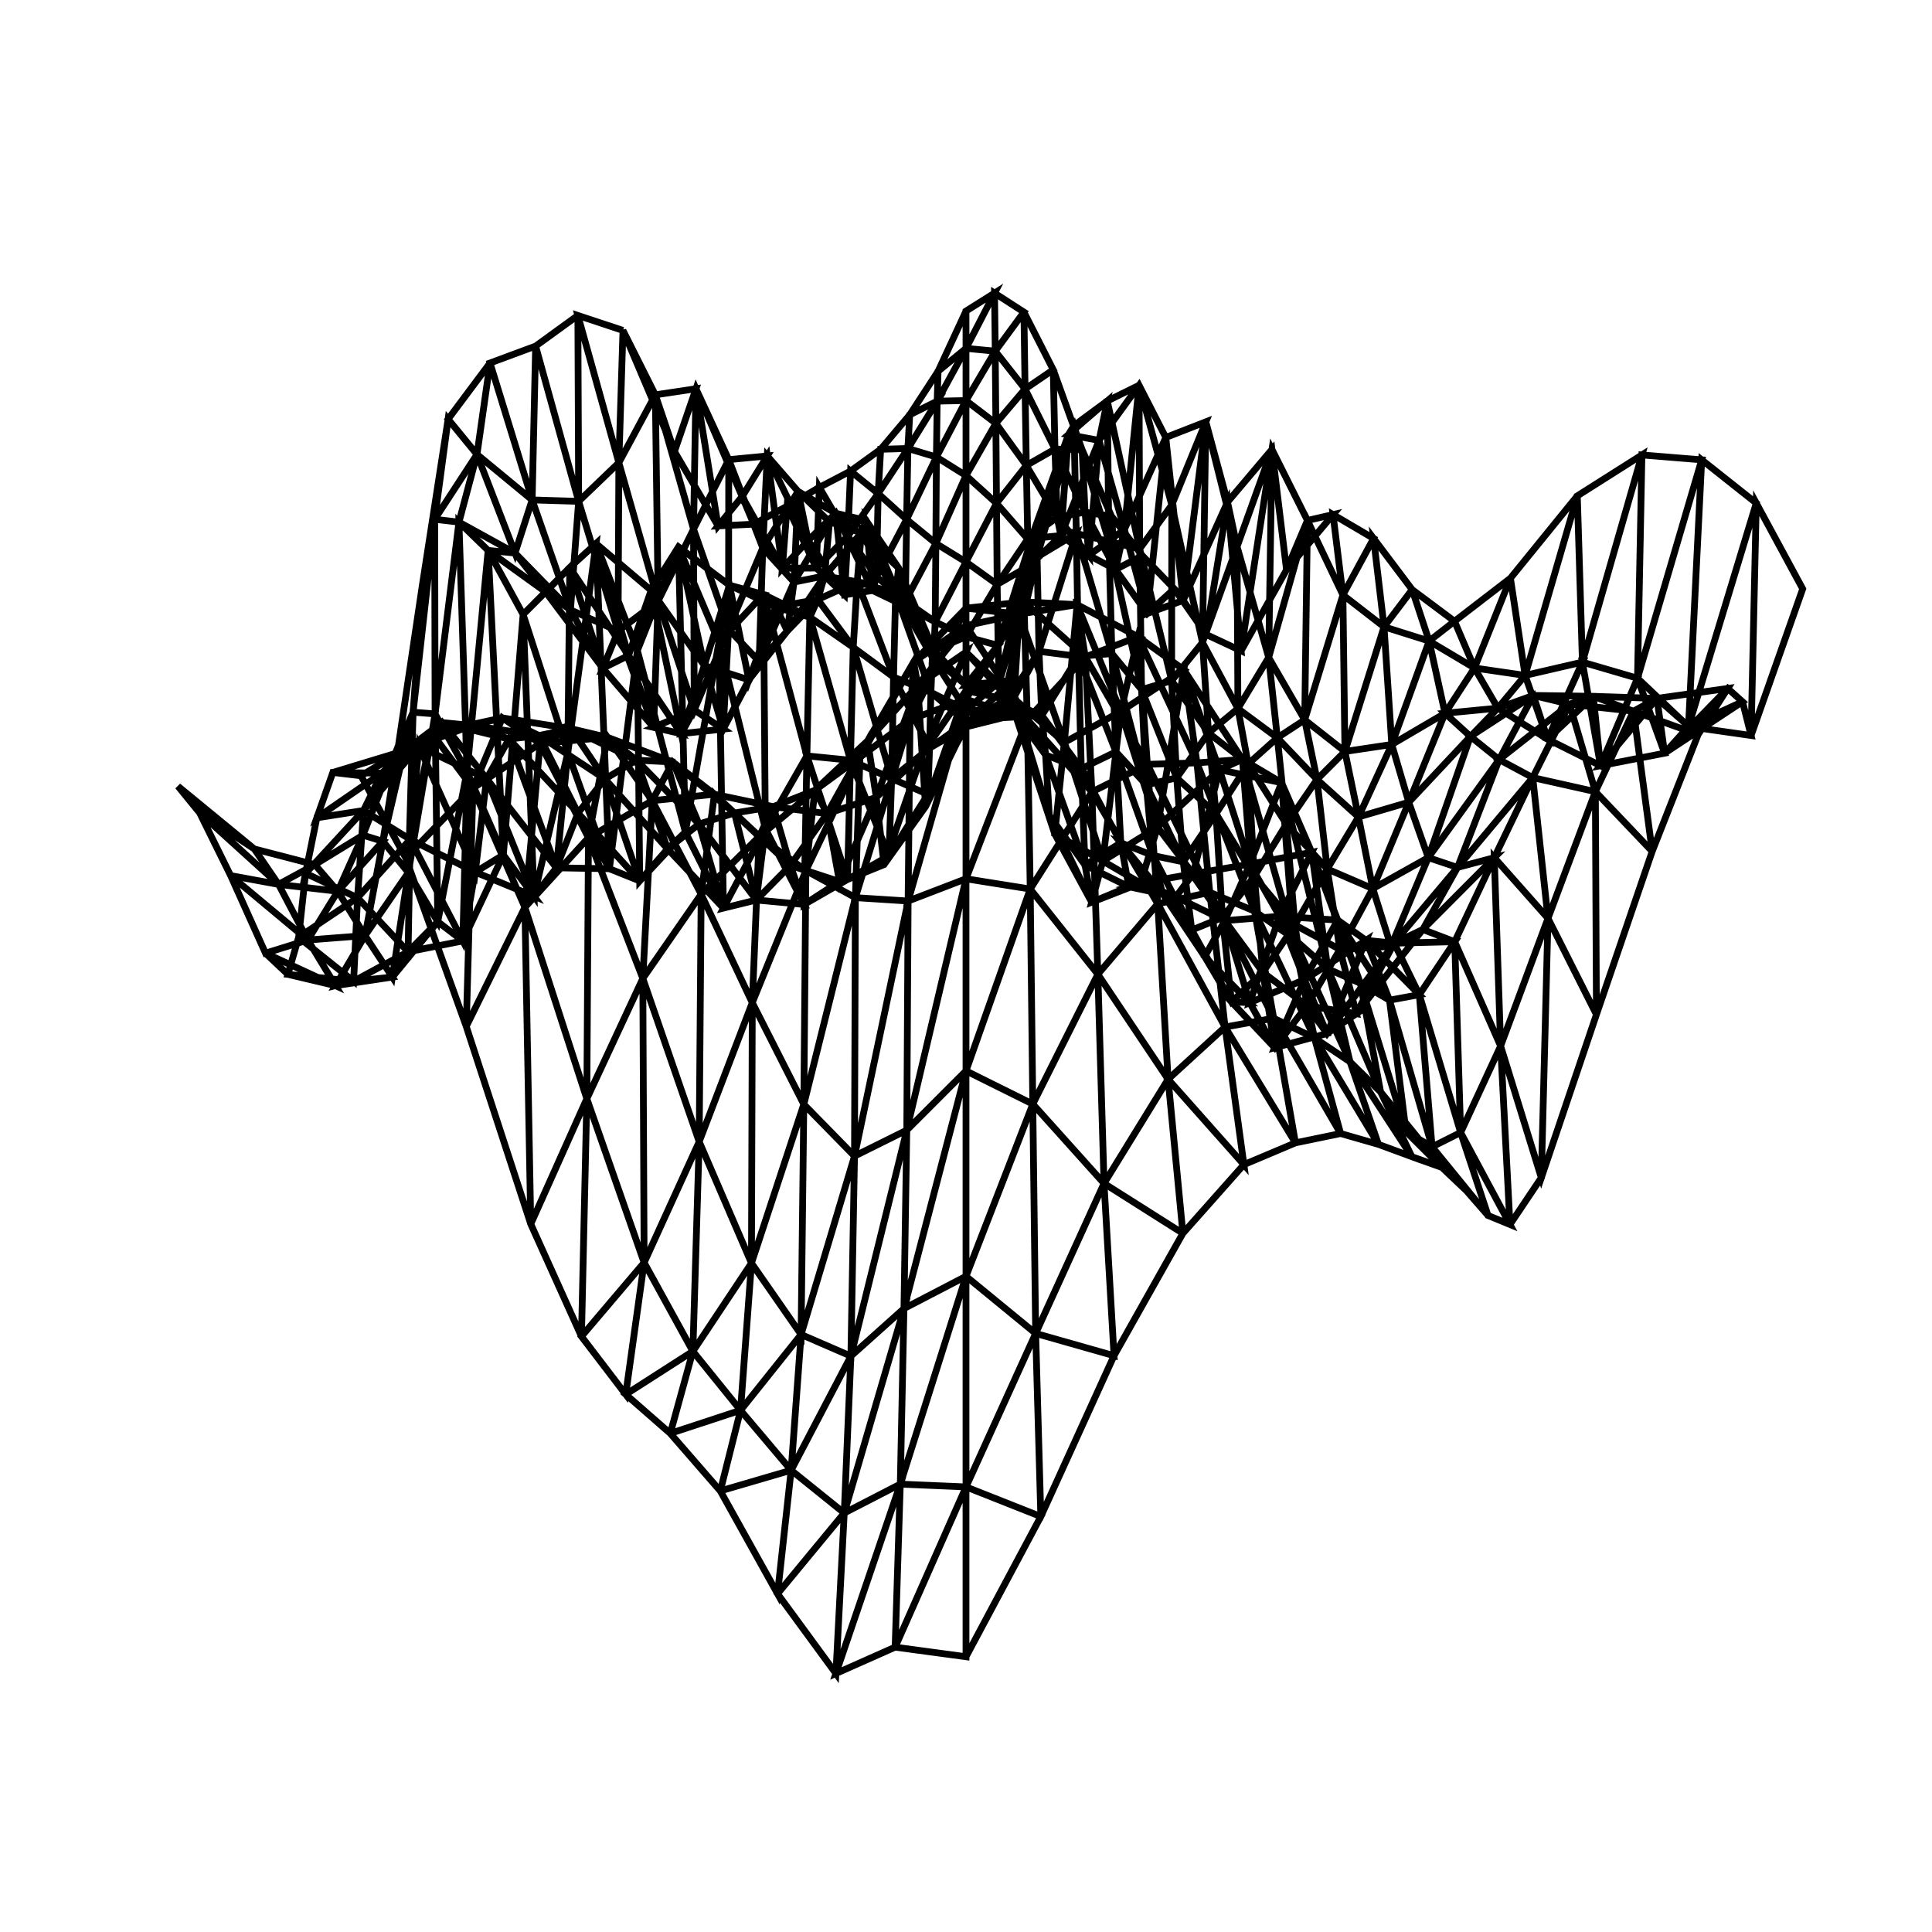 <svg height="100mm" style="background:white" viewBox="0 0 100 100" width="100mm" xmlns="http://www.w3.org/2000/svg" xmlns:inkscape="http://www.inkscape.org/namespaces/inkscape">
<g inkscape:groupmode="layer" inkscape:label="#000">
<path d="M50,85.752 L53.873,78.495 L50,76.962 L50,85.752 L46.332,85.257 L50,76.962 L46.599,76.818 L46.332,85.257 L43.266,86.619 L46.599,76.818 L43.698,78.313 L43.266,86.619 L40.246,82.493 L43.698,78.313 L40.949,76.1 L40.246,82.493 L37.283,77.171 L40.949,76.1 L38.33,72.997 L37.283,77.171 L34.693,74.192 L38.33,72.997 L35.863,69.945 L34.693,74.192 L32.387,72.174 L35.863,69.945 L33.34,65.352 L32.387,72.174 L30.096,69.174 L33.34,65.352 L30.374,56.871 L30.096,69.174 L27.472,63.355 L30.374,56.871 L27.168,46.963 L27.472,63.355 L24.133,53.128 L27.168,46.963 L24.479,40.803 L24.133,53.128 L21.001,44.408 L24.479,40.803 L22.355,37.947 L21.001,44.408 L18.685,40.153 L22.355,37.947 L20.964,38.847 L18.685,40.153 L17.228,39.982 L20.964,38.847 L19.756,40.02 L17.228,39.982 L16.399,42.33 L19.756,40.02 L18.816,41.952 L16.399,42.33 L15.816,45.203 L18.816,41.952 L18.507,46.466 L15.816,45.203 L15.457,48.512 L18.507,46.466 L18.303,50.787 L15.457,48.512 L14.903,50.433 L18.303,50.787 L17.366,51.016 L14.903,50.433 L13.742,49.337 L17.366,51.016 L15.933,48.655 L13.742,49.337 L11.938,45.321 L15.933,48.655 L14.418,45.776 L11.938,45.321 L10.333,42.071 L14.418,45.776 L13.162,43.941 L10.333,42.071 L9.211,40.695 L13.162,43.941 L9.211,40.695 L13.162,43.941 L16.297,44.754 L13.162,43.941 L14.418,45.776 L17.485,46.133 L16.297,44.754 L14.418,45.776 L15.933,48.655 L18.894,48.426 L17.485,46.133 L15.933,48.655 L17.366,51.016 L20.308,50.573 L18.894,48.426 L17.366,51.016 L18.303,50.787 L21.122,49.265 L20.308,50.573 L18.303,50.787 L18.507,46.466 L21.231,43.446 L21.122,49.265 L18.507,46.466 L18.816,41.952 L21.681,38.63 L21.231,43.446 L18.816,41.952 L19.756,40.02 L22.882,37.399 L21.681,38.63 L19.756,40.02 L20.964,38.847 L24.422,37.55 L22.882,37.399 L20.964,38.847 L22.355,37.947 L26.003,37.158 L24.422,37.55 L22.355,37.947 L24.479,40.803 L27.955,38.482 L26.003,37.158 L24.479,40.803 L27.168,46.963 L30.458,43.361 L27.955,38.482 L27.168,46.963 L30.374,56.871 L33.272,50.644 L30.458,43.361 L30.374,56.871 L33.34,65.352 L36.19,59.095 L33.272,50.644 L33.34,65.352 L35.863,69.945 L38.896,65.379 L36.19,59.095 L35.863,69.945 L38.33,72.997 L41.464,69.074 L38.896,65.379 L38.33,72.997 L40.949,76.1 L44.042,70.192 L41.464,69.074 L40.949,76.1 L43.698,78.313 L46.789,67.731 L44.042,70.192 L43.698,78.313 L46.599,76.818 L50,66.062 L46.789,67.731 L46.599,76.818 L50,76.962 L53.606,69.018 L50,66.062 L50,76.962 L53.873,78.495 L57.662,70.17 L53.606,69.018 L53.873,78.495 L57.662,70.17 L61.226,63.837 L57.144,61.253 L57.662,70.17 L53.606,69.018 L57.144,61.253 L53.457,57.146 L53.606,69.018 L50,66.062 L53.457,57.146 L50,55.428 L50,66.062 L46.789,67.731 L50,55.428 L46.935,58.497 L46.789,67.731 L44.042,70.192 L46.935,58.497 L44.229,59.841 L44.042,70.192 L41.464,69.074 L44.229,59.841 L41.605,57.16 L41.464,69.074 L38.896,65.379 L41.605,57.16 L38.938,51.899 L38.896,65.379 L36.19,59.095 L38.938,51.899 L36.292,46.286 L36.19,59.095 L33.272,50.644 L36.292,46.286 L33.758,41.443 L33.272,50.644 L30.458,43.361 L33.758,41.443 L31.447,38.165 L30.458,43.361 L27.955,38.482 L31.447,38.165 L29.558,37.719 L27.955,38.482 L26.003,37.158 L29.558,37.719 L27.901,38.072 L26.003,37.158 L24.422,37.55 L27.901,38.072 L26.348,38.252 L24.422,37.55 L22.882,37.399 L26.348,38.252 L25.187,40.306 L22.882,37.399 L21.681,38.63 L25.187,40.306 L24.597,45.142 L21.681,38.63 L21.231,43.446 L24.597,45.142 L23.957,48.702 L21.231,43.446 L21.122,49.265 L23.957,48.702 L22.658,47.708 L21.122,49.265 L20.308,50.573 L22.658,47.708 L21.137,45.163 L20.308,50.573 L18.894,48.426 L21.137,45.163 L19.818,43.547 L18.894,48.426 L17.485,46.133 L19.818,43.547 L18.786,43.227 L17.485,46.133 L16.297,44.754 L18.786,43.227 L16.297,44.754 L18.786,43.227 L20.624,38.583 L18.786,43.227 L19.818,43.547 L21.382,36.864 L20.624,38.583 L19.818,43.547 L21.137,45.163 L22.519,36.951 L21.382,36.864 L21.137,45.163 L22.658,47.708 L24.173,39.941 L22.519,36.951 L22.658,47.708 L23.957,48.702 L26.053,44.249 L24.173,39.941 L23.957,48.702 L24.597,45.142 L27.64,46.39 L26.053,44.249 L24.597,45.142 L25.187,40.306 L28.801,44.918 L27.64,46.39 L25.187,40.306 L26.348,38.252 L29.916,42.082 L28.801,44.918 L26.348,38.252 L27.901,38.072 L31.311,40.319 L29.916,42.082 L27.901,38.072 L29.558,37.719 L32.942,39.346 L31.311,40.319 L29.558,37.719 L31.447,38.165 L34.825,39.44 L32.942,39.346 L31.447,38.165 L33.758,41.443 L36.98,41.11 L34.825,39.44 L33.758,41.443 L36.292,46.286 L39.295,43.304 L36.98,41.11 L36.292,46.286 L38.938,51.899 L41.712,45.061 L39.295,43.304 L38.938,51.899 L41.605,57.16 L44.274,46.462 L41.712,45.061 L41.605,57.16 L44.229,59.841 L47.004,46.637 L44.274,46.462 L44.229,59.841 L46.935,58.497 L50,45.486 L47.004,46.637 L46.935,58.497 L50,55.428 L53.324,46.016 L50,45.486 L50,55.428 L53.457,57.146 L56.825,50.427 L53.324,46.016 L53.457,57.146 L57.144,61.253 L60.461,55.861 L56.825,50.427 L57.144,61.253 L61.226,63.837 L64.383,60.281 L60.461,55.861 L61.226,63.837 L64.383,60.281 L67.052,59.154 L63.41,53.159 L64.383,60.281 L60.461,55.861 L63.41,53.159 L59.925,46.781 L60.461,55.861 L56.825,50.427 L59.925,46.781 L56.515,40.989 L56.825,50.427 L53.324,46.016 L56.515,40.989 L53.173,37.243 L53.324,46.016 L50,45.486 L53.173,37.243 L50,36.192 L50,45.486 L47.004,46.637 L50,36.192 L47.103,37.247 L47.004,46.637 L44.274,46.462 L47.103,37.247 L44.512,39.197 L44.274,46.462 L41.712,45.061 L44.512,39.197 L42.178,40.904 L41.712,45.061 L39.295,43.304 L42.178,40.904 L40.024,41.753 L39.295,43.304 L36.98,41.11 L40.024,41.753 L38.016,42.081 L36.98,41.11 L34.825,39.44 L38.016,42.081 L36.181,42.653 L34.825,39.44 L32.942,39.346 L36.181,42.653 L34.556,43.94 L32.942,39.346 L31.311,40.319 L34.556,43.94 L33.112,45.595 L31.311,40.319 L29.916,42.082 L33.112,45.595 L31.542,44.966 L29.916,42.082 L28.801,44.918 L31.542,44.966 L29.391,38.958 L28.801,44.918 L27.64,46.39 L29.391,38.958 L27.076,31.805 L27.64,46.39 L26.053,44.249 L27.076,31.805 L25.266,28.49 L26.053,44.249 L24.173,39.941 L25.266,28.49 L23.756,27.025 L24.173,39.941 L22.519,36.951 L23.756,27.025 L22.5,26.878 L22.519,36.951 L21.382,36.864 L22.5,26.878 L21.869,30.238 L21.382,36.864 L20.624,38.583 L21.869,30.238 L20.624,38.583 L21.869,30.238 L23.194,21.695 L21.869,30.238 L22.5,26.878 L24.689,23.52 L23.194,21.695 L22.5,26.878 L23.756,27.025 L26.658,28.625 L24.689,23.52 L23.756,27.025 L25.266,28.49 L28.242,30.639 L26.658,28.625 L25.266,28.49 L27.076,31.805 L29.491,29.374 L28.242,30.639 L27.076,31.805 L29.391,38.958 L30.849,28.135 L29.491,29.374 L29.391,38.958 L31.542,44.966 L32.991,33.668 L30.849,28.135 L31.542,44.966 L33.112,45.595 L35.475,43.069 L32.991,33.668 L33.112,45.595 L34.556,43.94 L37.445,47.004 L35.475,43.069 L34.556,43.94 L36.181,42.653 L39.149,46.585 L37.445,47.004 L36.181,42.653 L38.016,42.081 L40.908,44.794 L39.149,46.585 L38.016,42.081 L40.024,41.753 L42.811,42.113 L40.908,44.794 L40.024,41.753 L42.178,40.904 L44.908,38.345 L42.811,42.113 L42.178,40.904 L44.512,39.197 L47.288,34.268 L44.908,38.345 L44.512,39.197 L47.103,37.247 L50,31.478 L47.288,34.268 L47.103,37.247 L50,36.192 L53.001,31.152 L50,31.478 L50,36.192 L53.173,37.243 L56.173,34.003 L53.001,31.152 L53.173,37.243 L56.515,40.989 L59.387,39.562 L56.173,34.003 L56.515,40.989 L59.925,46.781 L62.619,46.187 L59.387,39.562 L59.925,46.781 L63.41,53.159 L65.927,52.704 L62.619,46.187 L63.41,53.159 L67.052,59.154 L69.39,58.671 L65.927,52.704 L67.052,59.154 L69.39,58.671 L71.349,59.233 L68.037,53.723 L69.39,58.671 L65.927,52.704 L68.037,53.723 L64.932,47.157 L65.927,52.704 L62.619,46.187 L64.932,47.157 L61.953,39.486 L62.619,46.187 L59.387,39.562 L61.953,39.486 L58.911,32.959 L59.387,39.562 L56.173,34.003 L58.911,32.959 L55.748,31.295 L56.173,34.003 L53.001,31.152 L55.748,31.295 L52.751,31.791 L53.001,31.152 L50,31.478 L52.751,31.791 L50,32.383 L50,31.478 L47.288,34.268 L50,32.383 L47.506,35.468 L47.288,34.268 L44.908,38.345 L47.506,35.468 L45.355,41.274 L44.908,38.345 L42.811,42.113 L45.355,41.274 L43.45,45.629 L42.811,42.113 L40.908,44.794 L43.45,45.629 L41.62,46.815 L40.908,44.794 L39.149,46.585 L41.62,46.815 L39.614,42.892 L39.149,46.585 L37.445,47.004 L39.614,42.892 L37.212,33.239 L37.445,47.004 L35.475,43.069 L37.212,33.239 L35.119,28.306 L35.475,43.069 L32.991,33.668 L35.119,28.306 L33.703,30.557 L32.991,33.668 L30.849,28.135 L33.703,30.557 L32.532,33.931 L30.849,28.135 L29.491,29.374 L32.532,33.931 L31.202,34.588 L29.491,29.374 L28.242,30.639 L31.202,34.588 L29.527,31.568 L28.242,30.639 L26.658,28.625 L29.527,31.568 L27.544,25.876 L26.658,28.625 L24.689,23.52 L27.544,25.876 L25.364,18.789 L24.689,23.52 L23.194,21.695 L25.364,18.789 L23.194,21.695 L25.364,18.789 L27.724,17.914 L25.364,18.789 L27.544,25.876 L29.951,25.95 L27.724,17.914 L27.544,25.876 L29.527,31.568 L31.992,32.665 L29.951,25.95 L29.527,31.568 L31.202,34.588 L33.833,37.651 L31.992,32.665 L31.202,34.588 L32.532,33.931 L35.259,37.975 L33.833,37.651 L32.532,33.931 L33.703,30.557 L36.454,34.447 L35.259,37.975 L33.703,30.557 L35.119,28.306 L37.758,30.29 L36.454,34.447 L35.119,28.306 L37.212,33.239 L39.518,30.769 L37.758,30.29 L37.212,33.239 L39.614,42.892 L41.765,39.125 L39.518,30.769 L39.614,42.892 L41.62,46.815 L43.869,45.52 L41.765,39.125 L41.62,46.815 L43.45,45.629 L45.756,44.752 L43.869,45.52 L43.45,45.629 L45.355,41.274 L47.727,39.034 L45.756,44.752 L45.355,41.274 L47.506,35.468 L50,33.752 L47.727,39.034 L47.506,35.468 L50,32.383 L52.483,36.161 L50,33.752 L50,32.383 L52.751,31.791 L55.089,38.429 L52.483,36.161 L52.751,31.791 L55.748,31.295 L58.015,36.824 L55.089,38.429 L55.748,31.295 L58.911,32.959 L61.274,34.665 L58.015,36.824 L58.911,32.959 L61.953,39.486 L64.307,39.306 L61.274,34.665 L61.953,39.486 L64.932,47.157 L66.951,48.571 L64.307,39.306 L64.932,47.157 L68.037,53.723 L69.878,54.96 L66.951,48.571 L68.037,53.723 L71.349,59.233 L73.078,59.87 L69.878,54.96 L71.349,59.233 L73.078,59.87 L74.633,60.427 L71.461,56.521 L73.078,59.87 L69.878,54.96 L71.461,56.521 L68.727,50.147 L69.878,54.96 L66.951,48.571 L68.727,50.147 L66.334,40.51 L66.951,48.571 L64.307,39.306 L66.334,40.51 L63.12,39.843 L64.307,39.306 L61.274,34.665 L63.12,39.843 L59.912,42.809 L61.274,34.665 L58.015,36.824 L59.912,42.809 L57.082,44.566 L58.015,36.824 L55.089,38.429 L57.082,44.566 L54.592,43.162 L55.089,38.429 L52.483,36.161 L54.592,43.162 L52.311,36.256 L52.483,36.161 L50,33.752 L52.311,36.256 L50,35.743 L50,33.752 L47.727,39.034 L50,35.743 L47.908,41.747 L47.727,39.034 L45.756,44.752 L47.908,41.747 L46.01,44.298 L45.756,44.752 L43.869,45.52 L46.01,44.298 L44.019,39.35 L43.869,45.52 L41.765,39.125 L44.019,39.35 L41.916,31.944 L41.765,39.125 L39.518,30.769 L41.916,31.944 L40.154,31.417 L39.518,30.769 L37.758,30.29 L40.154,31.417 L38.761,35.188 L37.758,30.29 L36.454,34.447 L38.761,35.188 L37.432,37.738 L36.454,34.447 L35.259,37.975 L37.432,37.738 L35.933,36.748 L35.259,37.975 L33.833,37.651 L35.933,36.748 L34.066,31.102 L33.833,37.651 L31.992,32.665 L34.066,31.102 L32.032,23.949 L31.992,32.665 L29.951,25.95 L32.032,23.949 L29.911,16.328 L29.951,25.95 L27.724,17.914 L29.911,16.328 L27.724,17.914 L29.911,16.328 L32.245,17.102 L29.911,16.328 L32.032,23.949 L33.919,20.437 L32.245,17.102 L32.032,23.949 L34.066,31.102 L35.897,27.387 L33.919,20.437 L34.066,31.102 L35.933,36.748 L37.71,32.566 L35.897,27.387 L35.933,36.748 L37.432,37.738 L39.293,34.239 L37.71,32.566 L37.432,37.738 L38.761,35.188 L40.752,32.661 L39.293,34.239 L38.761,35.188 L40.154,31.417 L42.325,31.03 L40.752,32.661 L40.154,31.417 L41.916,31.944 L44.163,33.507 L42.325,31.03 L41.916,31.944 L44.019,39.35 L46.152,40.298 L44.163,33.507 L44.019,39.35 L46.01,44.298 L48.027,41.115 L46.152,40.298 L46.01,44.298 L47.908,41.747 L50,37.5 L48.027,41.115 L47.908,41.747 L50,35.743 L52.172,35.442 L50,37.5 L50,35.743 L52.311,36.256 L54.311,42.202 L52.172,35.442 L52.311,36.256 L54.592,43.162 L56.506,46.699 L54.311,42.202 L54.592,43.162 L57.082,44.566 L59.04,45.712 L56.506,46.699 L57.082,44.566 L59.912,42.809 L61.754,45.23 L59.04,45.712 L59.912,42.809 L63.12,39.843 L64.693,44.728 L61.754,45.23 L63.12,39.843 L66.334,40.51 L67.895,44.116 L64.693,44.728 L66.334,40.51 L68.727,50.147 L70.413,50.893 L67.895,44.116 L68.727,50.147 L71.461,56.521 L72.777,58.575 L70.413,50.893 L71.461,56.521 L74.633,60.427 L75.909,61.637 L72.777,58.575 L74.633,60.427 L75.909,61.637 L77.019,62.913 L74.124,59.361 L75.909,61.637 L72.777,58.575 L74.124,59.361 L71.921,51.769 L72.777,58.575 L70.413,50.893 L71.921,51.769 L69.24,47.624 L70.413,50.893 L67.895,44.116 L69.24,47.624 L66.231,47.426 L67.895,44.116 L64.693,44.728 L66.231,47.426 L63.397,47.652 L64.693,44.728 L61.754,45.23 L63.397,47.652 L60.863,46.421 L61.754,45.23 L59.04,45.712 L60.863,46.421 L58.428,45.897 L59.04,45.712 L56.506,46.699 L58.428,45.897 L56.16,44.775 L56.506,46.699 L54.311,42.202 L56.16,44.775 L54.119,39.076 L54.311,42.202 L52.172,35.442 L54.119,39.076 L52.031,36.231 L52.172,35.442 L50,37.5 L52.031,36.231 L50,37.625 L50,37.5 L48.027,41.115 L50,37.625 L48.113,38.722 L48.027,41.115 L46.152,40.298 L48.113,38.722 L46.25,35.046 L46.152,40.298 L44.163,33.507 L46.25,35.046 L44.37,30.114 L44.163,33.507 L42.325,31.03 L44.37,30.114 L42.678,29.811 L42.325,31.03 L40.752,32.661 L42.678,29.811 L41.098,30.128 L40.752,32.661 L39.293,34.239 L41.098,30.128 L39.481,28.361 L39.293,34.239 L37.71,32.566 L39.481,28.361 L37.719,23.791 L37.71,32.566 L35.897,27.387 L37.719,23.791 L36.023,20.122 L35.897,27.387 L33.919,20.437 L36.023,20.122 L34.91,23.371 L33.919,20.437 L32.245,17.102 L34.91,23.371 L32.245,17.102 L34.91,23.371 L37.167,27.222 L34.91,23.371 L36.023,20.122 L38.413,25.7 L37.167,27.222 L36.023,20.122 L37.719,23.791 L39.713,23.601 L38.413,25.7 L37.719,23.791 L39.481,28.361 L41.307,25.434 L39.713,23.601 L39.481,28.361 L41.098,30.128 L42.934,27.009 L41.307,25.434 L41.098,30.128 L42.678,29.811 L44.582,27.582 L42.934,27.009 L42.678,29.811 L44.37,30.114 L46.358,30.721 L44.582,27.582 L44.37,30.114 L46.25,35.046 L48.184,35.834 L46.358,30.721 L46.25,35.046 L48.113,38.722 L50,37.374 L48.184,35.834 L48.113,38.722 L50,37.625 L51.905,37.149 L50,37.374 L50,37.625 L52.031,36.231 L53.924,37.033 L51.905,37.149 L52.031,36.231 L54.119,39.076 L55.966,39.787 L53.924,37.033 L54.119,39.076 L56.16,44.775 L58.013,43.624 L55.966,39.787 L56.16,44.775 L58.428,45.897 L60.173,46.251 L58.013,43.624 L58.428,45.897 L60.863,46.421 L62.356,49.514 L60.173,46.251 L60.863,46.421 L63.397,47.652 L64.686,51.897 L62.356,49.514 L63.397,47.652 L66.231,47.426 L67.518,50.706 L64.686,51.897 L66.231,47.426 L69.24,47.624 L70.705,48.671 L67.518,50.706 L69.24,47.624 L71.921,51.769 L73.464,51.484 L70.705,48.671 L71.921,51.769 L74.124,59.361 L75.603,58.619 L73.464,51.484 L74.124,59.361 L77.019,62.913 L78.155,63.38 L75.603,58.619 L77.019,62.913 L78.155,63.38 L79.778,60.959 L77.672,54.142 L78.155,63.38 L75.603,58.619 L77.672,54.142 L75.295,48.742 L75.603,58.619 L73.464,51.484 L75.295,48.742 L72.163,48.819 L73.464,51.484 L70.705,48.671 L72.163,48.819 L68.686,53.496 L70.705,48.671 L67.518,50.706 L68.686,53.496 L65.979,54.23 L67.518,50.706 L64.686,51.897 L65.979,54.23 L63.742,51.858 L64.686,51.897 L62.356,49.514 L63.742,51.858 L61.686,48.137 L62.356,49.514 L60.173,46.251 L61.686,48.137 L59.674,44.281 L60.173,46.251 L58.013,43.624 L59.674,44.281 L57.761,38.915 L58.013,43.624 L55.966,39.787 L57.761,38.915 L55.821,33.973 L55.966,39.787 L53.924,37.033 L55.821,33.973 L53.779,33.714 L53.924,37.033 L51.905,37.149 L53.779,33.714 L51.806,36.775 L51.905,37.149 L50,37.374 L51.806,36.775 L50,36.76 L50,37.374 L48.184,35.834 L50,36.76 L48.259,34.019 L48.184,35.834 L46.358,30.721 L48.259,34.019 L46.514,29.399 L46.358,30.721 L44.582,27.582 L46.514,29.399 L44.827,26.937 L44.582,27.582 L42.934,27.009 L44.827,26.937 L43.253,26.564 L42.934,27.009 L41.307,25.434 L43.253,26.564 L41.828,27.978 L41.307,25.434 L39.713,23.601 L41.828,27.978 L40.494,29.414 L39.713,23.601 L38.413,25.7 L40.494,29.414 L39.015,27.131 L38.413,25.7 L37.167,27.222 L39.015,27.131 L37.167,27.222 L39.015,27.131 L40.741,26.2 L39.015,27.131 L40.494,29.414 L42.253,29.401 L40.741,26.2 L40.494,29.414 L41.828,27.978 L43.712,30.788 L42.253,29.401 L41.828,27.978 L43.253,26.564 L45.168,30.564 L43.712,30.788 L43.253,26.564 L44.827,26.937 L46.716,31.306 L45.168,30.564 L44.827,26.937 L46.514,29.399 L48.341,33.662 L46.716,31.306 L46.514,29.399 L48.259,34.019 L50,35.456 L48.341,33.662 L48.259,34.019 L50,36.76 L51.728,35.281 L50,35.456 L50,36.76 L51.806,36.775 L53.681,28.832 L51.728,35.281 L51.806,36.775 L53.779,33.714 L55.71,27.612 L53.681,28.832 L53.779,33.714 L55.821,33.973 L57.552,33.83 L55.71,27.612 L55.821,33.973 L57.761,38.915 L59.327,40.622 L57.552,33.83 L57.761,38.915 L59.674,44.281 L61.244,44.609 L59.327,40.622 L59.674,44.281 L61.686,48.137 L63.275,47.49 L61.244,44.609 L61.686,48.137 L63.742,51.858 L65.366,50.326 L63.275,47.49 L63.742,51.858 L65.979,54.23 L67.646,52.052 L65.366,50.326 L65.979,54.23 L68.686,53.496 L70.206,52.468 L67.646,52.052 L68.686,53.496 L72.163,48.819 L73.645,48.109 L70.206,52.468 L72.163,48.819 L75.295,48.742 L77.344,44.393 L73.645,48.109 L75.295,48.742 L77.672,54.142 L80.124,47.533 L77.344,44.393 L77.672,54.142 L79.778,60.959 L82.631,52.512 L80.124,47.533 L79.778,60.959 L82.631,52.512 L85.518,44.067 L82.576,40.975 L82.631,52.512 L80.124,47.533 L82.576,40.975 L79.335,40.249 L80.124,47.533 L77.344,44.393 L79.335,40.249 L75.442,44.898 L77.344,44.393 L73.645,48.109 L75.442,44.898 L71.997,48.985 L73.645,48.109 L70.206,52.468 L71.997,48.985 L69.353,49.142 L70.206,52.468 L67.646,52.052 L69.353,49.142 L67.026,47.874 L67.646,52.052 L65.366,50.326 L67.026,47.874 L64.923,45.361 L65.366,50.326 L63.275,47.49 L64.923,45.361 L62.94,42.118 L63.275,47.49 L61.244,44.609 L62.94,42.118 L60.906,40.262 L61.244,44.609 L59.327,40.622 L60.906,40.262 L59.086,35.693 L59.327,40.622 L57.552,33.83 L59.086,35.693 L57.396,28.023 L57.552,33.83 L55.71,27.612 L57.396,28.023 L55.587,22.028 L55.71,27.612 L53.681,28.832 L55.587,22.028 L53.524,27.459 L53.681,28.832 L51.728,35.281 L53.524,27.459 L51.662,33.404 L51.728,35.281 L50,35.456 L51.662,33.404 L50,32.957 L50,35.456 L48.341,33.662 L50,32.957 L48.404,32.187 L48.341,33.662 L46.716,31.306 L48.404,32.187 L46.862,31.113 L46.716,31.306 L45.168,30.564 L46.862,31.113 L45.364,29.849 L45.168,30.564 L43.712,30.788 L45.364,29.849 L43.881,27.748 L43.712,30.788 L42.253,29.401 L43.881,27.748 L42.408,25.228 L42.253,29.401 L40.741,26.2 L42.408,25.228 L40.741,26.2 L42.408,25.228 L44.025,24.382 L42.408,25.228 L43.881,27.748 L45.453,25.545 L44.025,24.382 L43.881,27.748 L45.364,29.849 L46.926,26.884 L45.453,25.545 L45.364,29.849 L46.862,31.113 L48.44,28.128 L46.926,26.884 L46.862,31.113 L48.404,32.187 L50,29.087 L48.44,28.128 L48.404,32.187 L50,32.957 L51.614,30.247 L50,29.087 L50,32.957 L51.662,33.404 L53.323,29.259 L51.614,30.247 L51.662,33.404 L53.524,27.459 L55.301,22.497 L53.323,29.259 L53.524,27.459 L55.587,22.028 L57.313,20.755 L55.301,22.497 L55.587,22.028 L57.396,28.023 L58.989,28.408 L57.313,20.755 L57.396,28.023 L59.086,35.693 L60.645,35.233 L58.989,28.408 L59.086,35.693 L60.906,40.262 L62.553,37.936 L60.645,35.233 L60.906,40.262 L62.94,42.118 L64.604,39.541 L62.553,37.936 L62.94,42.118 L64.923,45.361 L66.583,42.656 L64.604,39.541 L64.923,45.361 L67.026,47.874 L68.698,44.979 L66.583,42.656 L67.026,47.874 L69.353,49.142 L71.057,45.995 L68.698,44.979 L69.353,49.142 L71.997,48.985 L73.927,44.39 L71.057,45.995 L71.997,48.985 L75.442,44.898 L77.596,39.316 L73.927,44.39 L75.442,44.898 L79.335,40.249 L81.238,36.447 L77.596,39.316 L79.335,40.249 L82.576,40.975 L84.549,36.812 L81.238,36.447 L82.576,40.975 L85.518,44.067 L87.896,38.02 L84.549,36.812 L85.518,44.067 L87.896,38.02 L89.428,35.634 L85.763,36.149 L87.896,38.02 L84.549,36.812 L85.763,36.149 L82.467,36.041 L84.549,36.812 L81.238,36.447 L82.467,36.041 L79.364,35.996 L81.238,36.447 L77.596,39.316 L79.364,35.996 L76.11,38.118 L77.596,39.316 L73.927,44.39 L76.11,38.118 L72.918,41.524 L73.927,44.39 L71.057,45.995 L72.918,41.524 L70.314,42.286 L71.057,45.995 L68.698,44.979 L70.314,42.286 L68.167,40.344 L68.698,44.979 L66.583,42.656 L68.167,40.344 L66.115,38.188 L66.583,42.656 L64.604,39.541 L66.115,38.188 L64.074,36.675 L64.604,39.541 L62.553,37.936 L64.074,36.675 L62.241,33.257 L62.553,37.936 L60.645,35.233 L62.241,33.257 L60.651,26.14 L60.645,35.233 L58.989,28.408 L60.651,26.14 L58.958,19.942 L58.989,28.408 L57.313,20.755 L58.958,19.942 L56.888,22.794 L57.313,20.755 L55.301,22.497 L56.888,22.794 L54.91,27.719 L55.301,22.497 L53.323,29.259 L54.91,27.719 L53.196,27.898 L53.323,29.259 L51.614,30.247 L53.196,27.898 L51.579,26.05 L51.614,30.247 L50,29.087 L51.579,26.05 L50,24.614 L50,29.087 L48.44,28.128 L50,24.614 L48.468,23.656 L48.44,28.128 L46.926,26.884 L48.468,23.656 L46.993,23.214 L46.926,26.884 L45.453,25.545 L46.993,23.214 L45.583,23.255 L45.453,25.545 L44.025,24.382 L45.583,23.255 L44.025,24.382 L45.583,23.255 L47.086,21.473 L45.583,23.255 L46.993,23.214 L48.508,20.764 L47.086,21.473 L46.993,23.214 L48.468,23.656 L50,20.733 L48.508,20.764 L48.468,23.656 L50,24.614 L51.546,21.912 L50,20.733 L50,24.614 L51.579,26.05 L53.122,24.092 L51.546,21.912 L51.579,26.05 L53.196,27.898 L54.717,26.775 L53.122,24.092 L53.196,27.898 L54.91,27.719 L56.362,28.744 L54.717,26.775 L54.91,27.719 L56.888,22.794 L58.198,27.405 L56.362,28.744 L56.888,22.794 L58.958,19.942 L60.341,22.643 L58.198,27.405 L58.958,19.942 L60.651,26.14 L62.413,21.834 L60.341,22.643 L60.651,26.14 L62.241,33.257 L64.031,28.293 L62.413,21.834 L62.241,33.257 L64.074,36.675 L65.667,34.032 L64.031,28.293 L64.074,36.675 L66.115,38.188 L67.531,37.26 L65.667,34.032 L66.115,38.188 L68.167,40.344 L69.613,38.897 L67.531,37.26 L68.167,40.344 L70.314,42.286 L72.038,38.534 L69.613,38.897 L70.314,42.286 L72.918,41.524 L74.794,36.918 L72.038,38.534 L72.918,41.524 L76.11,38.118 L77.529,36.654 L74.794,36.918 L76.11,38.118 L79.364,35.996 L80.102,38.26 L77.529,36.654 L79.364,35.996 L82.467,36.041 L82.841,39.633 L80.102,38.26 L82.467,36.041 L85.763,36.149 L86.159,38.985 L82.841,39.633 L85.763,36.149 L89.428,35.634 L90.193,36.321 L86.159,38.985 L89.428,35.634 L90.193,36.321 L90.635,38.069 L87.396,37.607 L90.193,36.321 L86.159,38.985 L87.396,37.607 L84.757,35.105 L86.159,38.985 L82.841,39.633 L84.757,35.105 L81.905,34.272 L82.841,39.633 L80.102,38.26 L81.905,34.272 L78.94,34.958 L80.102,38.26 L77.529,36.654 L78.94,34.958 L76.319,34.576 L77.529,36.654 L74.794,36.918 L76.319,34.576 L73.972,33.18 L74.794,36.918 L72.038,38.534 L73.972,33.18 L71.637,32.444 L72.038,38.534 L69.613,38.897 L71.637,32.444 L69.509,30.795 L69.613,38.897 L67.531,37.26 L69.509,30.795 L67.673,26.938 L67.531,37.26 L65.667,34.032 L67.673,26.938 L65.836,23.264 L65.667,34.032 L64.031,28.293 L65.836,23.264 L63.537,25.985 L64.031,28.293 L62.413,21.834 L63.537,25.985 L61.242,31.076 L62.413,21.834 L60.341,22.643 L61.242,31.076 L59.38,31.756 L60.341,22.643 L58.198,27.405 L59.38,31.756 L57.743,29.476 L58.198,27.405 L56.362,28.744 L57.743,29.476 L56.162,26.51 L56.362,28.744 L54.717,26.775 L56.162,26.51 L54.605,23.244 L54.717,26.775 L53.122,24.092 L54.605,23.244 L53.057,20.134 L53.122,24.092 L51.546,21.912 L53.057,20.134 L51.513,18.175 L51.546,21.912 L50,20.733 L51.513,18.175 L50,18.032 L50,20.733 L48.508,20.764 L50,18.032 L48.554,19.219 L48.508,20.764 L47.086,21.473 L48.554,19.219 L47.086,21.473 L48.554,19.219 L50,16.1 L48.554,19.219 L50,18.032 L51.477,15.171 L50,16.1 L50,18.032 L51.513,18.175 L52.998,16.153 L51.477,15.171 L51.513,18.175 L53.057,20.134 L54.516,19.139 L52.998,16.153 L53.057,20.134 L54.605,23.244 L56.011,23.283 L54.516,19.139 L54.605,23.244 L56.162,26.51 L57.53,26.718 L56.011,23.283 L56.162,26.51 L57.743,29.476 L59.127,28.761 L57.53,26.718 L57.743,29.476 L59.38,31.756 L60.779,30.476 L59.127,28.761 L59.38,31.756 L61.242,31.076 L62.43,32.84 L60.779,30.476 L61.242,31.076 L63.537,25.985 L64.239,33.686 L62.43,32.84 L63.537,25.985 L65.836,23.264 L66.591,29.494 L64.239,33.686 L65.836,23.264 L67.673,26.938 L68.998,26.635 L66.591,29.494 L67.673,26.938 L69.509,30.795 L71.097,27.869 L68.998,26.635 L69.509,30.795 L71.637,32.444 L73.093,30.518 L71.097,27.869 L71.637,32.444 L73.972,33.18 L75.286,32.156 L73.093,30.518 L73.972,33.18 L76.319,34.576 L78.18,29.929 L75.286,32.156 L76.319,34.576 L78.94,34.958 L81.642,25.666 L78.18,29.929 L78.94,34.958 L81.905,34.272 L84.986,23.548 L81.642,25.666 L81.905,34.272 L84.757,35.105 L88.08,23.801 L84.986,23.548 L84.757,35.105 L87.396,37.607 L90.905,26.041 L88.08,23.801 L87.396,37.607 L90.635,38.069 L93.308,30.48 L90.905,26.041 L90.635,38.069" fill="none" stroke="#000" stroke-width="0.35" style="mix-blend-mode: multiply;"/>
</g>
</svg>